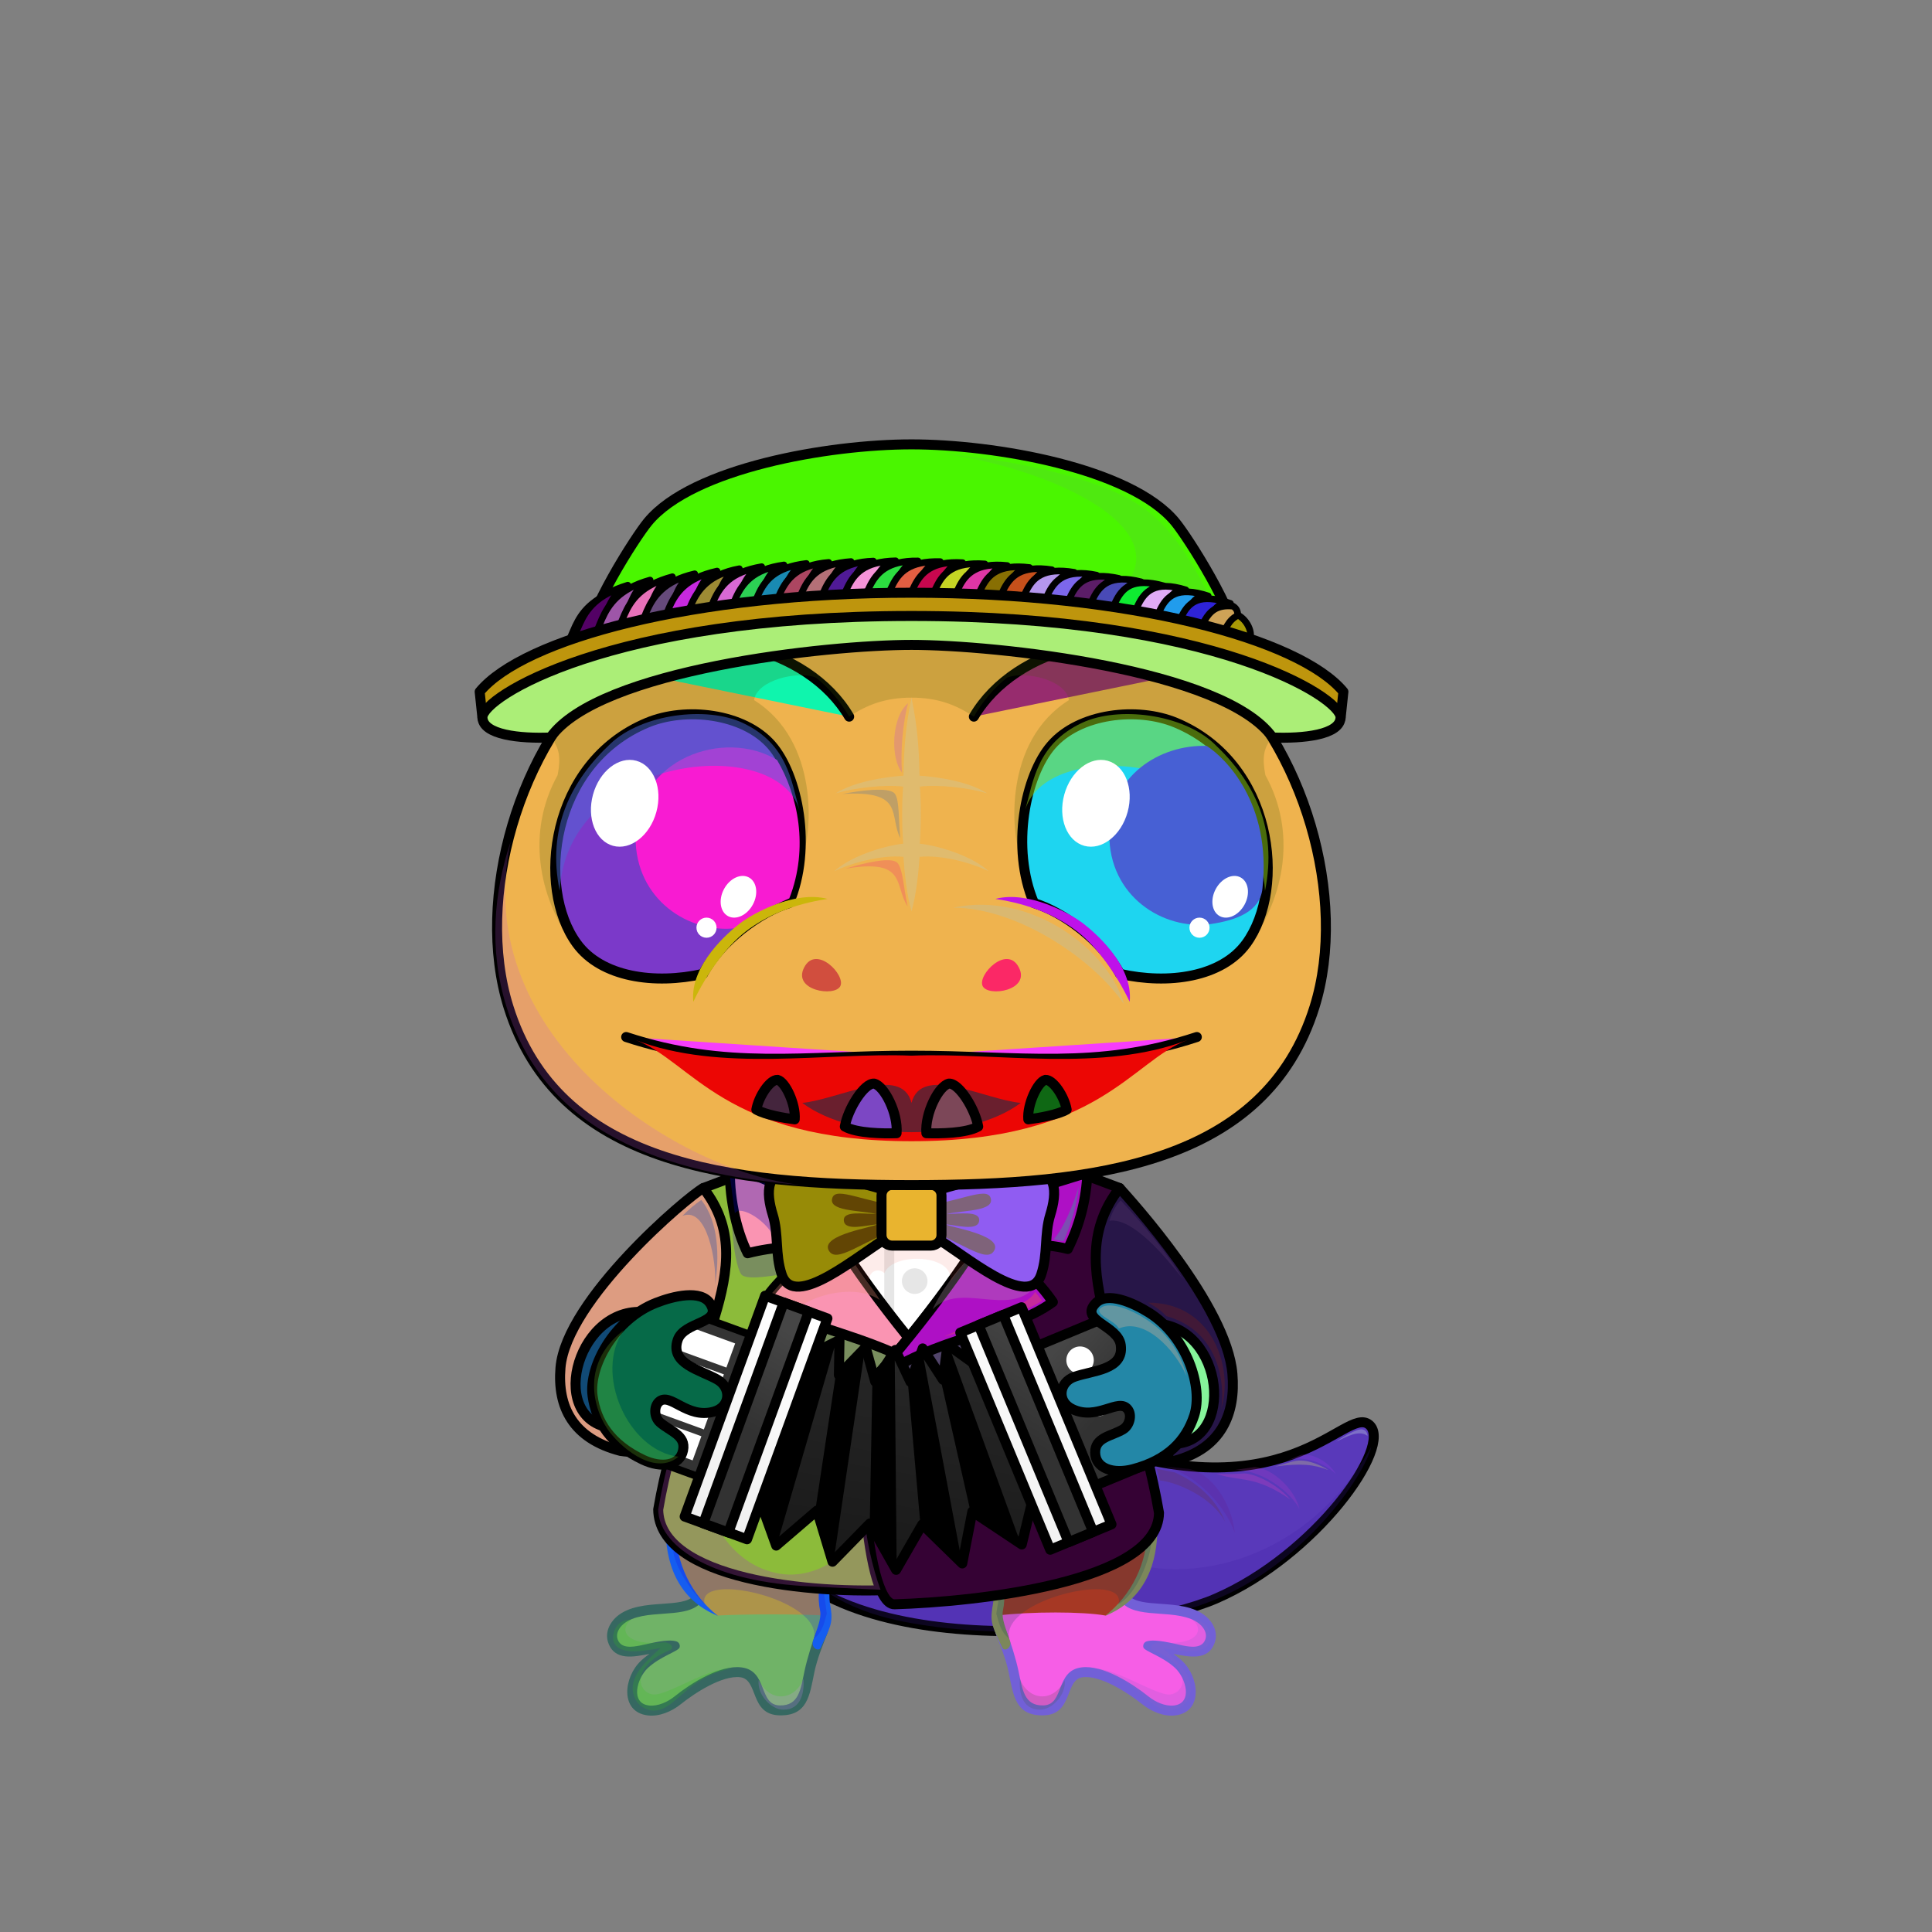 <?xml version="1.0" encoding="UTF-8"?><!DOCTYPE svg PUBLIC "-//W3C//DTD SVG 1.1//EN" "http://www.w3.org/Graphics/SVG/1.1/DTD/svg11.dtd"><!-- Creator: CorelDRAW X7 --><svg xmlns="http://www.w3.org/2000/svg" xmlns:xlink="http://www.w3.org/1999/xlink" xml:space="preserve" width="290mm" height="290mm" version="1.1" style="shape-rendering:geometricPrecision; text-rendering:geometricPrecision; image-rendering:optimizeQuality; fill-rule:evenodd; clip-rule:evenodd" viewBox="0 0 29000 29000">
 <rect x="0" y="0" width="29000" height="29000" fill="#808080" stroke="none"/>
 <defs>
  <style type="text/css">
   <![CDATA[
    .str2 {stroke:black;stroke-width:150}
    .str1 {stroke:#E6E6E6;stroke-width:150}
    .str3 {stroke:black;stroke-width:100;stroke-linecap:round;stroke-linejoin:round}
    .str4 {stroke:black;stroke-width:150;stroke-linecap:round;stroke-linejoin:round}
    .str0 {stroke:black;stroke-width:150;stroke-linecap:round;stroke-linejoin:round}
    .fil0 {fill:none}
    .fil26 {fill:black}
    .fil6 {fill:#009933}
    .fil83 {fill:#2C1601}
    .fil22 {fill:#333333}
    .fil38 {fill:#6666CC}
    .fil8 {fill:#990000}
    .fil17 {fill:#E6E6E6}
    .fil9 {fill:white}
    .fil42 {fill:black;fill-rule:nonzero}
    .fil5 {fill:black;fill-rule:nonzero}
    .fil18 {fill:black;fill-opacity:0.102}
    .fil50 {fill:#FFCC99;fill-opacity:0.102}
    .fil2 {fill:black;fill-opacity:0.2}
    .fil35 {fill:#99FF99;fill-opacity:0.2}
    .fil14 {fill:black;fill-opacity:0.302}
    .fil3 {fill:#99FF99;fill-opacity:0.302}
    .fil16 {fill:#FF6666;fill-opacity:0.302}
    .fil30 {fill:white;fill-opacity:0.302}
    .fil31 {fill:black;fill-opacity:0.502}
    .fil7 {fill:url(#id0)}
    .fil4 {fill:url(#id1)}
    .fil82 {fill:url(#id2)}
    .fil25 {fill:url(#id3)}
    .fil1 {fill:url(#id4)}
    .fil49 {fill:url(#id5)}
    .fil44 {fill:url(#id6)}
    .fil11 {fill:url(#id7)}
    .fil15 {fill:url(#id8)}
    .fil21 {fill:url(#id9)}
    .fil24 {fill:url(#id10)}
    .fil27 {fill:url(#id11)}
    .fil10 {fill:url(#id12)}
    .fil13 {fill:url(#id13)}
    .fil23 {fill:url(#id14)}
    .fil40 {fill:url(#id15)}
    .fil46 {fill:url(#id16)}
    .fil51 {fill:url(#id17)}
    .fil19 {fill:url(#id18)}
    .fil39 {fill:url(#id19)}
    .fil41 {fill:url(#id20)}
    .fil29 {fill:url(#id21)}
    .fil43 {fill:url(#id22)}
    .fil45 {fill:url(#id23)}
    .fil32 {fill:url(#id24)}
    .fil48 {fill:url(#id25)}
    .fil20 {fill:url(#id26)}
    .fil12 {fill:url(#id27)}
    .fil37 {fill:url(#id28)}
    .fil36 {fill:url(#id29)}
    .fil47 {fill:url(#id30)}
    .fil65 {fill:url(#id31)}
    .fil67 {fill:url(#id32)}
    .fil70 {fill:url(#id33)}
    .fil53 {fill:url(#id34)}
    .fil61 {fill:url(#id35)}
    .fil73 {fill:url(#id36)}
    .fil78 {fill:url(#id37)}
    .fil64 {fill:url(#id38)}
    .fil79 {fill:url(#id39)}
    .fil81 {fill:url(#id40)}
    .fil56 {fill:url(#id41)}
    .fil71 {fill:url(#id42)}
    .fil69 {fill:url(#id43)}
    .fil68 {fill:url(#id44)}
    .fil72 {fill:url(#id45)}
    .fil58 {fill:url(#id46)}
    .fil76 {fill:url(#id47)}
    .fil60 {fill:url(#id48)}
    .fil75 {fill:url(#id49)}
    .fil52 {fill:url(#id50)}
    .fil63 {fill:url(#id51)}
    .fil80 {fill:url(#id52)}
    .fil33 {fill:url(#id53)}
    .fil66 {fill:url(#id54)}
    .fil57 {fill:url(#id55)}
    .fil74 {fill:url(#id56)}
    .fil34 {fill:url(#id57)}
    .fil55 {fill:url(#id58)}
    .fil28 {fill:url(#id59)}
    .fil77 {fill:url(#id60)}
    .fil54 {fill:url(#id61)}
    .fil62 {fill:url(#id62)}
    .fil59 {fill:url(#id63)}
   ]]>
  </style>
  <linearGradient id="id0" gradientUnits="userSpaceOnUse" x1="10797.8" y1="25677.2" x2="10797.8" y2="24005.4">
   <stop offset="0" style="stop-opacity:1; stop-color:#33CC66"/>
   <stop offset="0.851" style="stop-opacity:1; stop-color:#009933"/>
   <stop offset="1" style="stop-opacity:1; stop-color:#009933"/>
  </linearGradient>
  <linearGradient id="id1" gradientUnits="userSpaceOnUse" xlink:href="#id0" x1="16566" y1="25677.2" x2="16566" y2="24005.4">
  </linearGradient>
  <linearGradient id="id2" gradientUnits="userSpaceOnUse" x1="7200.38" y1="9838.25" x2="20164.6" y2="9838.25">
   <stop offset="0" style="stop-opacity:1; stop-color:#261300"/>
   <stop offset="1" style="stop-opacity:1; stop-color:#6C350B"/>
  </linearGradient>
  <linearGradient id="id3" gradientUnits="userSpaceOnUse" x1="14841" y1="22616.6" x2="16257.5" y2="20267.3">
   <stop offset="0" style="stop-opacity:1; stop-color:#323232"/>
   <stop offset="0.42" style="stop-opacity:1; stop-color:#323232"/>
   <stop offset="1" style="stop-opacity:1; stop-color:#464646"/>
  </linearGradient>
  <linearGradient id="id4" gradientUnits="userSpaceOnUse" x1="13851.5" y1="25062" x2="18213.5" y2="20771.4">
   <stop offset="0" style="stop-opacity:1; stop-color:#009933"/>
   <stop offset="1" style="stop-opacity:1; stop-color:#33CC66"/>
  </linearGradient>
  <linearGradient id="id5" gradientUnits="userSpaceOnUse" xlink:href="#id2" x1="8781.94" y1="8180.7" x2="18583" y2="8180.7">
  </linearGradient>
  <linearGradient id="id6" gradientUnits="userSpaceOnUse" x1="13681.9" y1="16994.2" x2="13681.9" y2="16284.4">
   <stop offset="0" style="stop-opacity:1; stop-color:#FF6666"/>
   <stop offset="1" style="stop-opacity:1; stop-color:black"/>
  </linearGradient>
  <linearGradient id="id7" gradientUnits="userSpaceOnUse" x1="13681.9" y1="17688.3" x2="13681.9" y2="23042.1">
   <stop offset="0" style="stop-opacity:1; stop-color:#999999"/>
   <stop offset="0.502" style="stop-opacity:1; stop-color:#CCCCCC"/>
   <stop offset="1" style="stop-opacity:1; stop-color:#FAFAFA"/>
  </linearGradient>
  <linearGradient id="id8" gradientUnits="userSpaceOnUse" x1="17215.5" y1="19056.6" x2="13136.6" y2="22523.7">
   <stop offset="0" style="stop-opacity:1; stop-color:#990000"/>
   <stop offset="1" style="stop-opacity:1; stop-color:#80000D"/>
  </linearGradient>
  <linearGradient id="id9" gradientUnits="userSpaceOnUse" x1="14580.6" y1="22628.9" x2="16517.9" y2="20254.9">
   <stop offset="0" style="stop-opacity:1; stop-color:#F0F0F0"/>
   <stop offset="1" style="stop-opacity:1; stop-color:white"/>
  </linearGradient>
  <linearGradient id="id10" gradientUnits="userSpaceOnUse" xlink:href="#id3" x1="10647" y1="22440.1" x2="12049.7" y2="20113.6">
  </linearGradient>
  <linearGradient id="id11" gradientUnits="userSpaceOnUse" xlink:href="#id4" x1="16133.6" y1="21584" x2="17763.8" y2="19980.6">
  </linearGradient>
  <linearGradient id="id12" gradientUnits="userSpaceOnUse" x1="11103.8" y1="18737.9" x2="8572.3" y2="20889.7">
   <stop offset="0" style="stop-opacity:1; stop-color:#990000"/>
   <stop offset="1" style="stop-opacity:1; stop-color:#4D0008"/>
  </linearGradient>
  <linearGradient id="id13" gradientUnits="userSpaceOnUse" x1="13183.7" y1="18412.5" x2="10377.8" y2="22960.1">
   <stop offset="0" style="stop-opacity:1; stop-color:#990000"/>
   <stop offset="0.302" style="stop-opacity:1; stop-color:#990000"/>
   <stop offset="1" style="stop-opacity:1; stop-color:#4D0008"/>
  </linearGradient>
  <linearGradient id="id14" gradientUnits="userSpaceOnUse" xlink:href="#id9" x1="10395.4" y1="22444.6" x2="12301.4" y2="20109.1">
  </linearGradient>
  <linearGradient id="id15" gradientUnits="userSpaceOnUse" x1="16860" y1="10878.7" x2="17921.1" y2="14380.1">
   <stop offset="0" style="stop-opacity:1; stop-color:#003A7D"/>
   <stop offset="1" style="stop-opacity:1; stop-color:#00BBFF"/>
  </linearGradient>
  <linearGradient id="id16" gradientUnits="userSpaceOnUse" x1="11641.9" y1="16801.7" x2="11641.9" y2="16209.2">
   <stop offset="0" style="stop-opacity:1; stop-color:#C4C4C4"/>
   <stop offset="0.522" style="stop-opacity:1; stop-color:white"/>
   <stop offset="1" style="stop-opacity:1; stop-color:#FEFEFE"/>
  </linearGradient>
  <linearGradient id="id17" gradientUnits="userSpaceOnUse" xlink:href="#id2" x1="8302.3" y1="9373.05" x2="9306.94" y2="9373.05">
  </linearGradient>
  <linearGradient id="id18" gradientUnits="userSpaceOnUse" x1="13135.3" y1="23663.3" x2="13753.6" y2="20015.1">
   <stop offset="0" style="stop-opacity:1; stop-color:#191919"/>
   <stop offset="1" style="stop-opacity:1; stop-color:#282828"/>
  </linearGradient>
  <linearGradient id="id19" gradientUnits="userSpaceOnUse" x1="10509.3" y1="11602.2" x2="11033.5" y2="13558.6">
   <stop offset="0" style="stop-opacity:1; stop-color:black"/>
   <stop offset="0.349" style="stop-opacity:1; stop-color:#000640"/>
   <stop offset="1" style="stop-opacity:1; stop-color:#000D80"/>
  </linearGradient>
  <linearGradient id="id20" gradientUnits="userSpaceOnUse" x1="16957" y1="10977.6" x2="17951.9" y2="14260.8">
   <stop offset="0" style="stop-opacity:1; stop-color:#004BA1"/>
   <stop offset="1" style="stop-opacity:1; stop-color:#00CCFF"/>
  </linearGradient>
  <linearGradient id="id21" gradientUnits="userSpaceOnUse" x1="12787.6" y1="19250.9" x2="12101.8" y2="17635.5">
   <stop offset="0" style="stop-opacity:1; stop-color:black"/>
   <stop offset="0.6" style="stop-opacity:1; stop-color:#424242"/>
   <stop offset="1" style="stop-opacity:1; stop-color:#858585"/>
  </linearGradient>
  <linearGradient id="id22" gradientUnits="userSpaceOnUse" xlink:href="#id19" x1="17551" y1="11584.1" x2="18068.3" y2="13493.7">
  </linearGradient>
  <linearGradient id="id23" gradientUnits="userSpaceOnUse" xlink:href="#id16" x1="13070.6" y1="17011.8" x2="13070.6" y2="16264.6">
  </linearGradient>
  <linearGradient id="id24" gradientUnits="userSpaceOnUse" xlink:href="#id21" x1="14576.3" y1="19250.9" x2="15262" y2="17635.5">
  </linearGradient>
  <linearGradient id="id25" gradientUnits="userSpaceOnUse" xlink:href="#id16" x1="14293.2" y1="17011.8" x2="14293.2" y2="16264.6">
  </linearGradient>
  <linearGradient id="id26" gradientUnits="userSpaceOnUse" xlink:href="#id3" x1="17220.8" y1="21718" x2="15731.7" y2="20391.4">
  </linearGradient>
  <linearGradient id="id27" gradientUnits="userSpaceOnUse" x1="13681.9" y1="22882.1" x2="13681.9" y2="17688.3">
   <stop offset="0" style="stop-opacity:1; stop-color:#FEFEFE"/>
   <stop offset="0.651" style="stop-opacity:1; stop-color:#E6E6E6"/>
   <stop offset="1" style="stop-opacity:1; stop-color:#E6E6E6"/>
  </linearGradient>
  <linearGradient id="id28" gradientUnits="userSpaceOnUse" xlink:href="#id20" x1="9849.91" y1="11001.6" x2="10809.6" y2="14168.4">
  </linearGradient>
  <linearGradient id="id29" gradientUnits="userSpaceOnUse" xlink:href="#id15" x1="9803.08" y1="10839.1" x2="10856.4" y2="14315.1">
  </linearGradient>
  <linearGradient id="id30" gradientUnits="userSpaceOnUse" xlink:href="#id16" x1="15722" y1="16801.7" x2="15722" y2="16209.2">
  </linearGradient>
  <linearGradient id="id31" gradientUnits="userSpaceOnUse" xlink:href="#id2" x1="12714.3" y1="8833.98" x2="13745.8" y2="8833.98">
  </linearGradient>
  <linearGradient id="id32" gradientUnits="userSpaceOnUse" xlink:href="#id2" x1="13417.2" y1="8835.45" x2="14382.8" y2="8835.45">
  </linearGradient>
  <linearGradient id="id33" gradientUnits="userSpaceOnUse" xlink:href="#id2" x1="14454.6" y1="8878.75" x2="15355.3" y2="8878.75">
  </linearGradient>
  <linearGradient id="id34" gradientUnits="userSpaceOnUse" xlink:href="#id2" x1="8836.16" y1="9270.74" x2="9582.29" y2="9270.74">
  </linearGradient>
  <linearGradient id="id35" gradientUnits="userSpaceOnUse" xlink:href="#id2" x1="11429.3" y1="8906.67" x2="12351" y2="8906.67">
  </linearGradient>
  <linearGradient id="id36" gradientUnits="userSpaceOnUse" xlink:href="#id2" x1="15505" y1="8972.46" x2="16316.9" y2="8972.46">
  </linearGradient>
  <linearGradient id="id37" gradientUnits="userSpaceOnUse" xlink:href="#id2" x1="17223.4" y1="9248.41" x2="17948.3" y2="9248.41">
  </linearGradient>
  <linearGradient id="id38" gradientUnits="userSpaceOnUse" xlink:href="#id2" x1="12389.8" y1="8843.08" x2="13400.3" y2="8843.08">
  </linearGradient>
  <linearGradient id="id39" gradientUnits="userSpaceOnUse" xlink:href="#id2" x1="17569.7" y1="9325.08" x2="18271.9" y2="9325.08">
  </linearGradient>
  <linearGradient id="id40" gradientUnits="userSpaceOnUse" xlink:href="#id2" x1="18042.2" y1="9504.27" x2="18772.4" y2="9504.27">
  </linearGradient>
  <linearGradient id="id41" gradientUnits="userSpaceOnUse" xlink:href="#id2" x1="9807.8" y1="9122.02" x2="10620.5" y2="9122.02">
  </linearGradient>
  <linearGradient id="id42" gradientUnits="userSpaceOnUse" xlink:href="#id2" x1="14812.9" y1="8903.7" x2="15668" y2="8903.7">
  </linearGradient>
  <linearGradient id="id43" gradientUnits="userSpaceOnUse" xlink:href="#id2" x1="14109.1" y1="8858.03" x2="15030.8" y2="8858.03">
  </linearGradient>
  <linearGradient id="id44" gradientUnits="userSpaceOnUse" xlink:href="#id2" x1="13762.7" y1="8844.24" x2="14707.3" y2="8844.24">
  </linearGradient>
  <linearGradient id="id45" gradientUnits="userSpaceOnUse" xlink:href="#id2" x1="15158.6" y1="8935.91" x2="15993.3" y2="8935.91">
  </linearGradient>
  <linearGradient id="id46" gradientUnits="userSpaceOnUse" xlink:href="#id2" x1="10455.8" y1="9022.69" x2="11312.5" y2="9022.69">
  </linearGradient>
  <linearGradient id="id47" gradientUnits="userSpaceOnUse" xlink:href="#id2" x1="16531.5" y1="9122.35" x2="17300.3" y2="9122.35">
  </linearGradient>
  <linearGradient id="id48" gradientUnits="userSpaceOnUse" xlink:href="#id2" x1="11104.8" y1="8938.91" x2="12005.5" y2="8938.91">
  </linearGradient>
  <linearGradient id="id49" gradientUnits="userSpaceOnUse" xlink:href="#id2" x1="16185.9" y1="9065.52" x2="16975.9" y2="9065.52">
  </linearGradient>
  <linearGradient id="id50" gradientUnits="userSpaceOnUse" xlink:href="#id2" x1="8511.81" y1="9339.77" x2="9236.69" y2="9339.77">
  </linearGradient>
  <linearGradient id="id51" gradientUnits="userSpaceOnUse" xlink:href="#id2" x1="12066.3" y1="8859.02" x2="13053.9" y2="8859.02">
  </linearGradient>
  <linearGradient id="id52" gradientUnits="userSpaceOnUse" xlink:href="#id2" x1="17759.1" y1="9404.57" x2="18527.8" y2="9404.57">
  </linearGradient>
  <linearGradient id="id53" gradientUnits="userSpaceOnUse" x1="13681.9" y1="18697.2" x2="13681.9" y2="17785.7">
   <stop offset="0" style="stop-opacity:1; stop-color:black"/>
   <stop offset="1" style="stop-opacity:1; stop-color:#858585"/>
  </linearGradient>
  <linearGradient id="id54" gradientUnits="userSpaceOnUse" xlink:href="#id2" x1="13059.8" y1="8832.19" x2="14070.3" y2="8832.19">
  </linearGradient>
  <linearGradient id="id55" gradientUnits="userSpaceOnUse" xlink:href="#id2" x1="10132.2" y1="9074.37" x2="10966.1" y2="9074.37">
  </linearGradient>
  <linearGradient id="id56" gradientUnits="userSpaceOnUse" xlink:href="#id2" x1="15850.5" y1="9016.51" x2="16641.3" y2="9016.51">
  </linearGradient>
  <linearGradient id="id57" gradientUnits="userSpaceOnUse" x1="13681.9" y1="17788.8" x2="13681.9" y2="7794.35">
   <stop offset="0" style="stop-opacity:1; stop-color:#58AD74"/>
   <stop offset="0.18" style="stop-opacity:1; stop-color:#93DBA2"/>
   <stop offset="0.412" style="stop-opacity:1; stop-color:#009933"/>
   <stop offset="1" style="stop-opacity:1; stop-color:#33CC66"/>
  </linearGradient>
  <linearGradient id="id58" gradientUnits="userSpaceOnUse" xlink:href="#id2" x1="9484.18" y1="9167.6" x2="10274.2" y2="9167.6">
  </linearGradient>
  <linearGradient id="id59" gradientUnits="userSpaceOnUse" xlink:href="#id4" x1="8954.77" y1="21368.7" x2="10850.3" y2="20057.8">
  </linearGradient>
  <linearGradient id="id60" gradientUnits="userSpaceOnUse" xlink:href="#id2" x1="16877.8" y1="9185.29" x2="17623.9" y2="9185.29">
  </linearGradient>
  <linearGradient id="id61" gradientUnits="userSpaceOnUse" xlink:href="#id2" x1="9159.8" y1="9216.3" x2="9928.62" y2="9216.3">
  </linearGradient>
  <linearGradient id="id62" gradientUnits="userSpaceOnUse" xlink:href="#id2" x1="11752.8" y1="8879.42" x2="12697.4" y2="8879.42">
  </linearGradient>
  <linearGradient id="id63" gradientUnits="userSpaceOnUse" xlink:href="#id2" x1="10780.2" y1="8978.09" x2="11658" y2="8978.09">
  </linearGradient>
 </defs>
 <g id="HairBack-Lizard0">
 <animateTransform type="translate" values="0;0 200;0;0 200;0;0 200;0;0 200;0" dur="10" repeatCount="indefinite" additive="sum" attributeName="transform"/>
  <rect class="fil0" x="13360" y="18235" width="644" height="1007"/>
 </g>
 <g id="Tail-Lizard6">
  <path class="fil1 str0" d="M11444 23067c1064,1940 5475,1504 6803,930 1501,-648 2675,-2300 2305,-2611 -370,-310 -1241,1449 -4472,167 -1157,454 -3478,1061 -4636,1514z" style="fill:#5939ba"/>
  <path class="fil2" d="M17472 22011c482,108 927,600 1063,1000 -41,-418 -329,-894 -693,-963 -83,-7 -288,-30 -370,-37z" style="fill:#651783"/>
  <path class="fil2" d="M18530 22065c391,-8 815,298 975,583 -69,-292 -406,-611 -671,-626 -64,6 -241,36 -304,43z" style="fill:#c83bc8"/>
  <path class="fil2" d="M19343 21913c246,-67 561,59 707,213 -89,-173 -352,-321 -522,-288 -39,14 -146,61 -185,75z" style="fill:#aa3af7"/>
  <path class="fil2" d="M15966 22853c910,1112 3407,1017 4617,-1134 -90,402 -1031,1849 -2553,2371 -1525,522 -3683,489 -4815,168 -793,-225 -1219,-654 -1573,-1068 1263,-81 3061,-257 4324,-337z" style="fill:#3e1aa1"/>
  <path class="fil3" d="M17357 22045c17,41 44,117 51,177 236,21 786,241 984,626 -124,-326 -417,-597 -760,-747 -88,-19 -188,-37 -275,-56z" style="fill:#653152"/>
  <path class="fil3" d="M18263 22122c148,10 298,2 414,-5 187,7 507,177 690,390 -538,-374 -763,-261 -1104,-385z" style="fill:#cd40be"/>
  <path class="fil3" d="M19137 22013c206,-54 289,-95 398,-90 127,6 270,60 405,143 -221,-84 -407,-105 -803,-53z" style="fill:#d5dd7b"/>
  <path class="fil3" d="M20057 21640c81,-65 311,-196 389,-185 51,7 77,45 81,98 -130,-96 -310,13 -470,87z" style="fill:#d2ebe6"/>
 </g>
 <g id="RightFoot-Lizard0">
  <path class="fil4" d="M16896 24005c177,194 630,99 971,213 299,100 377,345 252,488 -126,145 -306,76 -460,51 -150,-23 -303,-85 -424,-49 177,63 791,364 618,803 -89,226 -408,214 -663,10 -311,-249 -694,-450 -946,-419 -343,42 -190,563 -583,572 -600,14 -308,-788 -664,-1201 -43,-70 -57,-204 -18,-292 582,-77 1506,161 1917,-176z" style="fill:#f65ee6"/>
  <path class="fil5" d="M16951 23955c84,92 268,105 469,119 229,16 506,34 687,193 110,95 176,241 128,385 -96,287 -393,216 -620,174 44,31 88,65 128,103 260,243 321,768 -102,820 -176,21 -363,-61 -498,-170 -204,-163 -618,-436 -891,-403 -276,34 -138,562 -589,572 -420,10 -453,-299 -522,-643 -42,-206 -130,-417 -197,-588 -20,-52 -8,-108 45,-121 50,-7 100,40 130,121 53,141 128,373 169,566 59,275 83,523 372,516 323,-7 175,-523 575,-571 322,-40 760,241 1002,435 102,82 251,153 386,137 285,-35 179,-411 17,-562 -187,-176 -460,-252 -477,-309 -12,-39 11,-81 51,-92 130,-39 386,31 538,62 117,23 292,53 342,-95 28,-85 -22,-170 -85,-224 -149,-130 -411,-143 -600,-157 -211,-15 -408,-29 -535,-135 31,-62 55,-97 77,-133z" style="fill:#7260d7"/>
  <g id="_1806717023696">
   <path class="fil2" d="M17895 24311c197,154 74,404 -504,340 -108,14 -144,91 -72,120 154,62 385,191 425,396 38,146 -67,258 -183,268 -214,17 -851,-423 -1182,-392 684,125 843,622 1163,633 137,5 308,-91 330,-310 23,-236 -251,-482 -418,-627 194,27 603,126 699,-82 44,-97 -13,-353 -258,-346z" style="fill:#8e5fcc"/>
   <path class="fil2" d="M15981 25219c-180,360 -556,297 -673,-24 -13,184 21,470 304,468 181,0 397,-226 369,-444z" style="fill:#45553a"/>
  </g>
 </g>
 <g id="RightLeg-Lizard4">
  <path class="fil6" d="M13682 23167c428,0 1386,122 1321,776 -5,52 -27,166 -34,307 502,-62 1292,-61 1625,0 415,-193 703,-872 705,-1316 2,-661 -392,-1250 -712,-1596 -352,-381 -2030,-8 -2905,-8l0 1837z" style="fill:#a63824"/>
  <path class="fil2" d="M17192 23398c67,-149 106,-306 107,-464 2,-776 -541,-1452 -869,-1753 -19,257 -41,545 -78,871 387,-414 947,878 840,1346z" style="fill:#f3c084"/>
  <path class="fil5" d="M15042 24729c32,73 153,5 117,-101 -61,-182 -128,-334 -105,-448 91,-447 -112,-807 -541,-972 -208,-80 -478,-118 -831,-118l0 150c335,0 588,35 777,108 361,138 514,417 435,791 -35,237 15,295 148,590zm1242 -3575c175,139 478,451 693,860 144,273 248,587 247,920 -1,533 -241,1011 -637,1322 634,-260 785,-833 786,-1322 2,-360 -110,-698 -263,-990 -227,-429 -547,-760 -734,-907 -34,-25 -144,-95 -178,-56 -36,41 10,108 86,173z" style="fill:#7c875b"/>
  <path class="fil2" d="M16787 24082c153,-516 -1784,-71 -1636,518 -149,-117 -163,-284 -196,-377 16,-120 33,-188 49,-308 810,-31 1702,-295 2279,-781 -16,262 -210,781 -496,948z" style="fill:#083952"/>
 </g>
 <g id="LeftFoot-Lizard0">
  <path class="fil7" d="M10468 24005c-177,194 -630,99 -971,213 -299,100 -377,345 -253,488 127,145 307,76 460,51 151,-23 304,-85 425,-49 -177,63 -791,364 -619,803 89,226 409,214 664,10 311,-249 694,-450 946,-419 343,42 190,563 583,572 600,14 308,-788 663,-1201 44,-70 58,-204 19,-292 -583,-77 -1506,161 -1917,-176z" style="fill:#70b367"/>
  <path class="fil5" d="M10412 23955c-83,92 -268,105 -468,119 -229,16 -506,34 -688,193 -109,95 -176,241 -128,385 96,287 394,216 620,174 -44,31 -87,65 -127,103 -260,243 -321,768 102,820 176,21 363,-61 498,-170 203,-163 618,-436 891,-403 276,34 138,562 589,572 419,10 452,-299 522,-643 42,-206 130,-417 196,-588 21,-52 9,-108 -45,-121 -50,-7 -99,40 -130,121 -52,141 -127,373 -168,566 -59,275 -83,523 -372,516 -323,-7 -175,-523 -575,-571 -322,-40 -761,241 -1002,435 -103,82 -251,153 -386,137 -285,-35 -179,-411 -17,-562 187,-176 460,-252 477,-309 12,-39 -11,-81 -51,-92 -130,-39 -386,31 -538,62 -118,23 -292,53 -342,-95 -28,-85 22,-170 85,-224 149,-130 411,-143 600,-157 211,-15 408,-29 535,-135 -31,-62 -55,-97 -78,-133z" style="fill:#366861"/>
  <g id="_1806717021520">
   <path class="fil2" d="M9475 24311c-197,154 -74,404 503,340 108,14 145,91 72,120 -154,62 -384,191 -425,396 -37,146 67,258 183,268 214,17 851,-423 1183,-392 -684,125 -844,622 -1164,633 -137,5 -308,-91 -329,-310 -24,-236 250,-482 418,-627 -195,27 -603,126 -699,-82 -45,-97 13,-353 258,-346z" style="fill:#31c317"/>
   <path class="fil2" d="M11388 25219c180,360 557,297 673,-24 13,184 -21,470 -304,468 -181,0 -396,-226 -369,-444z" style="fill:#db8dfa"/>
  </g>
 </g>
 <g id="LeftLeg-Lizard4">
  <path class="fil6" d="M13682 23167c-428,0 -1386,122 -1321,776 5,52 26,166 34,307 -384,-24 -1245,-23 -1625,0 -415,-193 -704,-872 -705,-1316 -2,-661 392,-1250 712,-1596 352,-381 2030,-8 2905,-8l0 1837z" style="fill:#ad944a"/>
  <path class="fil2" d="M10172 23398c-67,-149 -106,-306 -107,-464 -2,-776 540,-1452 869,-1753 19,257 41,545 78,871 -388,-414 -947,878 -840,1346z" style="fill:#7cbfc8"/>
  <path class="fil5" d="M12322 24729c-33,73 -153,5 -118,-101 61,-182 129,-334 106,-448 -91,-447 111,-807 541,-972 208,-80 478,-118 831,-118l0 150c-335,0 -588,35 -777,108 -361,138 -514,417 -435,791 35,237 -15,295 -148,590zm-1242 -3575c-175,139 -478,451 -694,860 -143,273 -247,587 -246,920 1,533 241,1011 637,1322 -634,-260 -785,-833 -787,-1322 -1,-360 110,-698 264,-990 226,-429 547,-760 734,-907 34,-25 144,-95 178,-56 36,41 -10,108 -86,173z" style="fill:#155df0"/>
  <path class="fil2" d="M10579 24082c-153,-516 1784,-71 1636,518 149,-117 163,-284 196,-377 -16,-120 -33,-240 -49,-360 -810,-31 -1568,-224 -2261,-619 17,261 253,616 478,838z" style="fill:#1905da"/>
 </g>
 <g id="RightHand-Lizard4">
 <animateTransform type="translate" values="0;-400 0;0" dur="3" repeatCount="indefinite" additive="sum" attributeName="transform"/>
 <animateTransform type="translate" values="0;0 200;0;0 200;0;0 200;0;0 200;0" dur="10" repeatCount="indefinite" additive="sum" attributeName="transform"/>
  <path class="fil8 str0" d="M16806 17833c164,183 1608,1765 1693,2789 49,585 -154,1119 -873,1306 -1143,-66 -558,-1460 -1383,-2016 -186,-783 -362,-1955 563,-2079z" style="fill:#271648"/>
  <path class="fil9 str0" d="M17241 19868c1097,-66 1323,1695 445,1800 -148,-600 -297,-1200 -445,-1800z" style="fill:#86f49a"/>
 </g>
 <g id="LeftHand-Lizard4">
 <animateTransform type="translate" values="0;400 0;0" dur="3" repeatCount="indefinite" additive="sum" attributeName="transform"/>
 <animateTransform type="translate" values="0;0 200;0;0 200;0;0 200;0;0 200;0" dur="10" repeatCount="indefinite" additive="sum" attributeName="transform"/>
  <path class="fil10 str0" d="M10557 17833c-236,127 -2059,1674 -2144,2697 -48,585 183,1063 902,1249 1216,180 981,-1311 1806,-1867 186,-783 362,-1955 -564,-2079z" style="fill:#dd9c81"/>
  <path class="fil9 str0" d="M9821 19720c-1066,-266 -1613,1423 -769,1687 257,-562 513,-1125 769,-1687z" style="fill:#114a76"/>
 </g>
 <g id="Body-Lizard4">
 <animateTransform type="translate" values="0;0 200;0;0 200;0;0 200;0;0 200;0" dur="10" repeatCount="indefinite" additive="sum" attributeName="transform"/>
  <path class="fil11" d="M13682 23042c-1548,0 -2752,-290 -2993,-1956 -146,-1007 384,-2270 980,-3398 748,64 1420,73 2013,73 593,0 1265,-9 2013,-73 596,1128 1126,2391 980,3398 -242,1666 -1445,1956 -2993,1956z" style="fill:#d0deb1"/>
  <path class="fil5" d="M11012 22052c-250,-321 -348,-641 -397,-955 -59,-377 -24,-998 184,-1319 -78,420 -93,905 -36,1298 50,341 104,571 249,976z" style="fill:#b5d673"/>
  <path class="fil12" d="M13682 17761c-799,0 -1124,-25 -1767,-73 210,210 -121,1257 -197,1859 -215,1711 94,3335 1964,3335 1869,0 2179,-1624 1964,-3335 -76,-602 -407,-1649 -198,-1859 -642,48 -967,73 -1766,73z" style="fill:#27cb45"/>
  <path class="fil2" d="M15527 22758c601,-267 1016,-766 1148,-1672 75,-519 -29,-1106 -229,-1707 223,2177 -509,3077 -919,3379z" style="fill:#3816bf"/>
  <rect class="fil9" x="11883" y="18142" width="1771" height="2656"/>
  <rect class="fil9 str1" x="13348" y="18142" width="1771" height="2656"/>
  <path class="fil5" d="M16352 22052c250,-321 347,-641 397,-955 59,-377 24,-998 -184,-1319 78,420 93,905 36,1298 -50,341 -104,571 -249,976z" style="fill:#9e38d4"/>
  <path class="fil13 str0" d="M13682 20626c-981,-870 -1878,-2864 -1826,-3127 -514,19 -776,138 -1299,334 924,1190 -266,2449 -677,4825 12,1044 2284,1283 3626,1201 19,-1117 157,-2116 176,-3233z" style="fill:#8cbb3a"/>
  <path class="fil14" d="M12908 21647c-101,-924 -965,-1362 -1477,-1725 -207,-147 492,-571 738,-857 -366,38 -893,171 -1028,77 -107,-75 -232,-939 -88,-1359 309,132 695,311 1004,443 591,778 1182,1556 1773,2334 -239,345 -684,742 -922,1087z" style="fill:#4c27b4"/>
  <path class="fil8 str0" d="M14207 20764c-1015,-744 -2033,-749 -2729,-1252 218,-318 498,-557 895,-755 -364,-64 -756,-47 -1151,55 -183,-366 -284,-893 -263,-1306 423,132 839,359 1262,490 502,998 1428,2118 1986,2768z" style="fill:#fa94b2"/>
  <path class="fil15 str0" d="M13108 20702c770,-838 2303,-2912 2400,-3203 514,19 776,138 1298,334 -923,1190 180,2500 591,4875 -13,1045 -2746,1337 -3970,1373 -477,14 -609,-3063 -319,-3379z" style="fill:#350234"/>
  <path class="fil14" d="M15441 19792c-895,512 -2411,1239 -2428,2510 -61,-615 -59,-1281 70,-1581 457,-350 915,-699 1372,-1049 272,4 715,116 986,120z" style="fill:#97e2e7"/>
  <path class="fil8 str0" d="M13067 20764c1015,-744 2041,-716 2737,-1220 -218,-318 -506,-589 -903,-787 364,-64 732,-111 1127,-9 183,-367 276,-749 295,-1145 -424,131 -847,262 -1270,393 -502,998 -1429,2118 -1986,2768z" style="fill:#ae10c5"/>
  <path class="fil14" d="M10523 20388c-310,1232 -30,3029 1183,3234 670,113 1355,-515 1250,-1007 40,481 138,910 261,1247 -100,-2 -1077,-50 -1171,-56 -1431,-91 -2160,-624 -2166,-1148 155,-897 421,-1635 643,-2270z" style="fill:#a842ae"/>
  <path class="fil14" d="M11031 18214c76,-142 515,125 612,412 -16,-261 -69,-714 -102,-922 -197,-34 -394,-68 -592,-102 28,204 55,408 82,612z" style="fill:#0505b4"/>
  <path class="fil14" d="M11936 19756c-51,-208 822,-550 1269,-243 -43,-89 -358,-493 -401,-582 -299,161 -812,572 -1044,285 -75,85 -150,170 -225,255 -6,154 273,241 401,285z" style="fill:#e98e78"/>
  <path class="fil14" d="M14000 19653c411,-425 1144,129 1537,-340 -278,71 -608,-35 -1014,-401 -152,128 -438,535 -523,741z" style="fill:#b49ca9"/>
  <path class="fil16" d="M10526 18012c-100,68 -206,159 -282,239 376,-150 512,710 491,1029 63,-397 56,-942 -209,-1268z" style="fill:#0741aa"/>
  <path class="fil16" d="M14172 20063c290,-148 1275,-440 1364,-672 36,44 72,89 108,133 -313,204 -989,400 -1472,539z" style="fill:#fd6a38"/>
  <path class="fil16" d="M15818 18600c148,-159 297,-527 377,-799 -27,277 -115,567 -231,832 -40,-6 -105,-20 -146,-33z" style="fill:#0dda85"/>
  <g>
  <animateTransform type="translate" values="0;-200 0;0" dur="3" repeatCount="indefinite" additive="sum" attributeName="transform"/>
  <path class="fil16" d="M17233 19553c990,2 1283,1010 1098,1593 57,-351 -13,-1164 -824,-1391 -73,-78 -153,-136 -274,-202z" style="fill:#7f2112"/>
  <path class="fil16" d="M16652 18324c42,-129 102,-240 170,-305 376,398 697,794 933,1179 -265,-338 -756,-927 -1103,-874z" style="fill:#5e3e72"/>
  </g>
  <circle class="fil17" cx="13730" cy="19230" r="192"/>
  <path class="fil18" d="M13048 19258c-28,-168 129,-240 227,-148 126,-323 1077,-285 985,133 86,-110 172,-221 258,-332 -133,-92 -265,-183 -397,-275 -57,27 -114,54 -170,81 -195,-3 -390,-6 -585,-9 -49,-28 -98,-56 -147,-84 -147,102 -293,203 -440,304 90,110 179,220 269,330z" style="fill:#ef4d3a"/>
 </g>
 <g id="Boyan">
  <animateTransform type="translate" values="0;2750 0;0" dur="3" repeatCount="indefinite" additive="sum" attributeName="transform"/>
 <animateTransform type="scale" values="1;0.8 1;1" dur="3" repeatCount="indefinite" additive="sum" attributeName="transform"/>
 <animateTransform type="translate" values="0;0 200;0;0 200;0;0 200;0;0 200;0" dur="10" repeatCount="indefinite" additive="sum" attributeName="transform"/>
  <polygon class="fil19 str0" points="12601,20114 12592,20640 12994,20224 13137,20738 13440,20263 13666,20742 13850,20240 14155,20710 14222,20183 14735,20552 15508,22477 15337,23183 14595,22689 14444,23468 13844,22882 13451,23564 13057,22868 12496,23442 12264,22674 11651,23200 11381,22451 12155,20336 "/>
  <polygon class="fil20 str0" points="16668,19747 15416,20266 16284,22363 17537,21844 "/>
  <polygon class="fil21 str0" points="15334,19622 14414,20003 15764,23262 16684,22881 "/>
  <rect class="fil22 str0" transform="matrix(1.279 0.466 -0.257 0.706 10156.4 19632.1)" width="996" height="3021"/>
  <polygon class="fil23 str0" points="11484,19449 12420,19790 11213,23105 10277,22764 "/>
  <polygon class="fil24 str0" points="11764,19551 12140,19688 10933,23003 10557,22866 "/>
  <polygon class="fil25 str0" points="15059,19736 14689,19889 16040,23148 16409,22995 "/>
  <g id="_1806724044096">
   <circle class="fil9" transform="matrix(-0.827 0.343 -0.343 -0.827 16740.5 21692.7)" r="230"/>
   <circle class="fil9" transform="matrix(-0.827 0.343 -0.343 -0.827 16476.2 21054.7)" r="230"/>
   <circle class="fil9" transform="matrix(-0.827 0.343 -0.343 -0.827 16212 20416.8)" r="230"/>
  </g>
  <g id="_1806724042112">
   <rect class="fil9" transform="matrix(0.94 0.342 -0.342 0.94 10159.9 19847.1)" width="931" height="385"/>
   <rect class="fil9" transform="matrix(0.94 0.342 -0.342 0.94 9990.86 20311.5)" width="931" height="385"/>
   <rect class="fil9" transform="matrix(0.94 0.342 -0.342 0.94 9821.83 20775.9)" width="931" height="385"/>
   <rect class="fil9" transform="matrix(0.94 0.342 -0.342 0.94 9652.8 21240.3)" width="931" height="385"/>
  </g>
  <polygon class="fil26" points="12541,20667 12242,22645 12514,23422 12982,20256 "/>
  <polygon class="fil26" points="11661,23185 12551,20133 12247,20291 11432,22588 "/>
  <polygon class="fil26" points="13094,20778 13055,22887 13459,23496 13430,20344 "/>
  <polygon class="fil26" points="13630,20785 13814,22862 14436,23433 13844,20285 "/>
  <polygon class="fil26" points="14130,20755 14566,22680 15310,23139 14249,20219 "/>
 </g>
 <g id="RightPaw-Lizard0">
 <animateTransform type="translate" values="0;-500 0;0" dur="3" repeatCount="indefinite" additive="sum" attributeName="transform"/>
 <animateTransform type="translate" values="0;0 200;0;0 200;0;0 200;0;0 200;0" dur="10" repeatCount="indefinite" additive="sum" attributeName="transform"/>
  <path class="fil27 str0" d="M17924 21251c143,-431 -114,-1195 -678,-1548 -233,-146 -629,-327 -804,-137 -242,261 341,328 381,624 51,374 -416,379 -694,476 -232,80 -272,368 -34,484 374,182 694,-172 832,3 66,82 33,241 -71,303 -176,104 -420,117 -417,348 3,241 275,326 566,249 520,-137 795,-427 919,-802z" style="fill:#2387a7"/>
  <path class="fil3" d="M16502 19655c101,-142 493,-20 822,234 241,187 416,476 486,767 -182,-418 -641,-881 -1015,-714 -65,-123 -319,-184 -293,-287z" style="fill:#f6ba94"/>
 </g>
 <g id="LeftPaw-Lizard0">
 <animateTransform type="translate" values="0;500 0;0" dur="3" repeatCount="indefinite" additive="sum" attributeName="transform"/>
 <animateTransform type="translate" values="0;0 200;0;0 200;0;0 200;0;0 200;0" dur="10" repeatCount="indefinite" additive="sum" attributeName="transform"/>
  <path class="fil28 str0" d="M8895 20954c-61,-450 332,-1154 951,-1397 256,-101 679,-206 816,13 189,301 -396,260 -490,544 -119,357 339,448 596,594 213,122 199,412 -57,482 -401,111 -650,-296 -818,-150 -80,70 -77,231 14,311 154,135 392,193 346,419 -47,236 -330,270 -602,141 -486,-230 -702,-566 -756,-957z" style="fill:#066a48"/>
  <path class="fil2" d="M9361 19967c-452,653 68,1807 822,1899 -330,280 -812,-85 -1033,-372 -210,-272 -481,-994 211,-1527z" style="fill:#89ef36"/>
 </g>
 <g id="Copy_x0020_of_x0020_NecklaceButterfly-Black">
 <animateTransform type="translate" values="0;0 200;0;0 200;0;0 200;0;0 200;0" dur="10" repeatCount="indefinite" additive="sum" attributeName="transform"/>
  <g id="_1806724050272">
   <path class="fil29" d="M13320 17877c-124,-51 -858,-249 -1351,-300 -493,-50 -470,332 -370,656 92,298 32,591 135,898 186,554 1156,-305 1615,-571 -10,-228 -20,-455 -29,-683z" style="fill:#9f2c7f"/>
   <path class="fil30" d="M12669 17768c-1375,-398 -1086,73 -1011,465 -74,-460 513,-554 1011,-465z" style="fill:#49c2be"/>
   <path class="fil0 str0" d="M13320 17877c-124,-51 -858,-249 -1351,-300 -493,-50 -470,332 -370,656 92,298 32,591 135,898 186,554 1156,-305 1615,-571 -10,-228 -20,-455 -29,-683z" style="fill:#978b07"/>
   <path class="fil31" d="M13648 18131c-679,-85 -1091,-324 -1153,-154 -73,204 392,188 658,244 -187,2 -494,-51 -487,96 8,175 359,67 498,62 -34,38 -841,154 -727,385 111,224 504,-140 1108,-345 1,-103 101,-185 103,-288z" style="fill:#2f0102"/>
   <path class="fil32" d="M14044 17877c124,-51 858,-249 1351,-300 493,-50 470,332 370,656 -92,298 -33,591 -136,898 -185,554 -1155,-305 -1614,-571 10,-228 20,-455 29,-683z" style="fill:#9aeee4"/>
   <path class="fil30" d="M14709 17768c1375,-398 1086,73 1011,465 74,-460 -513,-554 -1011,-465z" style="fill:#f4dd83"/>
   <path class="fil0 str0" d="M14044 17877c124,-51 858,-249 1351,-300 493,-50 470,332 370,656 -92,298 -33,591 -136,898 -185,554 -1155,-305 -1614,-571 10,-228 20,-455 29,-683z" style="fill:#905cf2"/>
   <path class="fil31" d="M13716 18131c679,-85 1091,-324 1152,-154 74,204 -391,188 -657,244 186,2 494,-51 487,96 -8,175 -360,67 -498,62 34,38 841,154 727,385 -111,224 -504,-140 -1108,-345 -1,-103 -101,-185 -103,-288z" style="fill:#6f6a03"/>
   <path class="fil33" d="M13682 17786l-291 0c-87,0 -159,71 -159,158l0 595c0,87 72,158 159,158l291 0 291 0c87,0 159,-71 159,-158l0 -595c0,-87 -72,-158 -159,-158l-291 0z" style="fill:#5fc5b1"/>
   <path class="fil30" d="M13682 17741l-258 0c-77,0 -140,71 -140,159l0 267c0,-242 796,-242 796,0l0 -267c0,-88 -63,-159 -140,-159l-258 0z" style="fill:#42c3a7"/>
   <path class="fil0 str0" d="M13682 17786l-291 0c-87,0 -159,71 -159,158l0 595c0,87 72,158 159,158l291 0 291 0c87,0 159,-71 159,-158l0 -595c0,-87 -72,-158 -159,-158l-291 0z" style="fill:#e9b42f"/>
  </g>
 </g>
 <g id="Head-Lizard3">
 <animateTransform type="translate" values="0;0 200;0;0 200;0;0 200;0;0 200;0" dur="10" repeatCount="indefinite" additive="sum" attributeName="transform"/>
  <path class="fil34" d="M13682 17789c-2774,0 -5314,-319 -6050,-2676 -509,-1629 156,-3936 1513,-5093 937,-1334 2793,-2226 4537,-2226 1743,0 3600,892 4537,2226 1356,1157 2021,3464 1513,5093 -736,2357 -3276,2676 -6050,2676z" style="fill:#804248"/>
  <path class="fil0 str0" d="M13682 17789c-2774,0 -5314,-319 -6050,-2676 -509,-1629 156,-3936 1513,-5093 937,-1334 2793,-2226 4537,-2226 1743,0 3600,892 4537,2226 1356,1157 2021,3464 1513,5093 -736,2357 -3276,2676 -6050,2676z" style="fill:#efb34e"/>
  <path class="fil2" d="M12025 17786c-2092,-172 -3834,-788 -4422,-2673 -271,-866 -188,-1731 62,-2480 -639,2990 2593,4976 4360,5153z" style="fill:#c659df"/>
  <path class="fil0 str0" d="M9145 10020c1278,-749 2978,-319 3601,737" style="fill:#0ff5ad"/>
  <path class="fil0 str0" d="M18219 10020c-1278,-749 -2978,-319 -3601,737" style="fill:#972c6e"/>
  <path class="fil2" d="M13682 13681c-74,-265 -106,-590 -121,-820 -341,-32 -792,95 -1038,217 234,-219 731,-381 1035,-414 -19,-229 -23,-612 -1,-857 -299,-33 -725,18 -1012,101 278,-175 720,-244 1017,-265 8,-421 30,-735 120,-1171 89,436 112,750 120,1171 297,21 739,90 1016,265 -286,-83 -712,-134 -1011,-101 22,245 17,628 -1,857 304,33 800,195 1035,414 -247,-122 -697,-249 -1038,-217 -15,230 -47,555 -121,820z" style="fill:#a8dff4"/>
  <path class="fil2" d="M8572 14132c-476,-672 -680,-1631 -202,-2497 51,-261 27,-415 -102,-562 329,-787 3407,-1395 5414,-1393 2006,-2 5085,606 5414,1393 -129,147 -153,301 -102,562 478,866 273,1825 -202,2497 -1218,-633 -2262,-674 -3480,-1307 -125,-298 -261,-1694 733,-2316 -43,-303 -664,-446 -929,-337 -195,154 -361,350 -498,585 -275,-182 -549,-285 -936,-285 -387,0 -662,103 -936,285 -137,-235 -303,-431 -498,-585 -265,-109 -886,34 -929,337 994,622 858,2018 733,2316 -1218,633 -2262,674 -3480,1307z" style="fill:#415d05"/>
  <path class="fil35" d="M16873 15074c-239,-826 -1399,-1699 -2563,-1450 985,6 2120,793 2563,1450z" style="fill:#87cffc"/>
  <path class="fil35" d="M12644 11918c254,-50 707,-113 788,-4 73,99 52,407 82,667 -174,-336 77,-722 -870,-663z" style="fill:#0053ca"/>
  <path class="fil35" d="M13540 11598c-175,-211 -163,-835 91,-1043 -81,291 -117,753 -91,1043z" style="fill:#b62ef1"/>
  <path class="fil35" d="M12688 13040c247,-77 691,-188 783,-88 83,90 95,399 153,654 -209,-316 -1,-726 -936,-566z" style="fill:#f80186"/>
 </g>
 <g id="Eyes-Lizard5">
 <animateTransform type="translate" values="0;0 200;0;0 200;0;0 200;0;0 200;0" dur="10" repeatCount="indefinite" additive="sum" attributeName="transform"/>
  <path class="fil9" d="M8657 14162c368,506 1166,620 1896,456 262,-493 850,-929 1290,-1062 354,-835 130,-1920 -260,-2369 -419,-483 -1295,-579 -1871,-338 -1454,608 -1668,2473 -1055,3313z" style="fill:#ef5df3"/>
  <path class="fil36" d="M10694 14396c332,-387 780,-731 1156,-845 396,-932 136,-1900 -300,-2403 -252,-291 -759,-375 -1176,-423 -1039,62 -1810,825 -1757,1899 77,1559 1433,1930 2077,1772z" style="fill:#b18572"/>
  <path class="fil37" d="M10818 14244c302,-350 550,-679 891,-783 360,-846 124,-1725 -271,-2181 -229,-264 -687,-388 -1068,-384 -945,9 -1643,749 -1595,1724 70,1415 1459,1768 2043,1624z" style="fill:#48e2f5"/>
  <path class="fil38" d="M11877 13546c323,-824 139,-1690 -200,-2258 -860,-523 -2300,-29 -2310,1250 -8,1031 877,1591 1648,1494 332,-220 479,-319 862,-486z" style="fill:#701d20"/>
  <path class="fil0 str0" d="M8657 14162c368,506 1166,620 1896,456 262,-493 850,-929 1290,-1062 354,-835 130,-1920 -260,-2369 -419,-483 -1295,-579 -1871,-338 -1454,608 -1668,2473 -1055,3313z" style="fill:#7b39c9"/>
  <path class="fil9" d="M18708 14162c-369,506 -1167,620 -1897,456 -262,-493 -850,-929 -1290,-1062 -354,-835 -130,-1920 261,-2369 418,-483 1294,-579 1870,-338 1454,608 1668,2473 1056,3313z" style="fill:#fb7250"/>
  <path class="fil39" d="M11848 13485c297,-758 128,-1554 -184,-2077 -791,-480 -2114,-26 -2124,1150 -7,948 807,1463 1515,1373 306,-201 441,-292 793,-446z" style="fill:#f81bd2"/>
  <path class="fil40" d="M18369 14467c236,-148 523,-544 615,-916 295,-1658 -783,-2526 -1592,-2813 -1039,62 -1694,812 -1641,1886 77,1559 1459,2079 2618,1843z" style="fill:#734756"/>
  <path class="fil41" d="M18562 14312c216,-135 337,-489 421,-830 270,-1519 -892,-2673 -1566,-2627 -952,65 -1577,786 -1528,1769 70,1428 1461,1971 2673,1688z" style="fill:#16ebae"/>
  <path class="fil38" d="M18980 13440c151,-1409 -608,-2161 -912,-2357 -769,-24 -1585,494 -1593,1455 -8,1031 877,1591 1648,1494 448,-66 821,-218 857,-592z" style="fill:#3a0563"/>
  <path class="fil0 str0" d="M18708 14162c-369,506 -1167,620 -1897,456 -262,-493 -850,-929 -1290,-1062 -354,-835 -130,-1920 261,-2369 418,-483 1294,-579 1870,-338 1454,608 1668,2473 1056,3313z" style="fill:#1ed5f0"/>
  <path class="fil42" d="M11102 13864c202,-156 828,-501 1320,-371 -515,78 -917,250 -1229,490 -289,222 -585,629 -786,1054 -57,-559 551,-1062 695,-1173z" style="fill:#cbb60b"/>
  <path class="fil42" d="M16262 13864c-202,-156 -828,-501 -1321,-371 515,78 918,250 1230,490 288,222 584,629 786,1054 57,-559 -551,-1062 -695,-1173z" style="fill:#be11ea"/>
  <path class="fil31" d="M8401 13372c112,-2052 3259,-2364 3598,-1216 -121,-425 -174,-986 -848,-1304 -545,-258 -1510,-135 -1982,306 -610,571 -959,1277 -768,2214z" style="fill:#4c6ad5"/>
  <path class="fil31" d="M18988 13372c-112,-2052 -3259,-2364 -3599,-1216 121,-425 175,-986 849,-1304 545,-258 1510,-135 1981,306 611,571 959,1277 769,2214z" style="fill:#93d718"/>
  <ellipse class="fil9" transform="matrix(1.057 0.289 -0.289 1.057 9376.71 12057.7)" rx="450" ry="604"/>
  <path class="fil43" d="M18950 13335c139,-1279 -558,-1960 -837,-2139 -706,-22 -1455,448 -1462,1321 -7,936 805,1444 1512,1355 411,-59 754,-197 787,-537z" style="fill:#4760d4"/>
  <ellipse class="fil9" transform="matrix(1.057 0.289 -0.289 1.057 16450.6 12057.7)" rx="450" ry="604"/>
  <ellipse class="fil9" transform="matrix(0.481 0.259 -0.259 0.481 11084.3 13460.9)" rx="450" ry="604"/>
  <ellipse class="fil9" transform="matrix(0.481 0.259 -0.259 0.481 18465.3 13460.9)" rx="450" ry="604"/>
  <circle class="fil9" cx="10605" cy="13925" r="151"/>
  <circle class="fil9" cx="18005" cy="13925" r="151"/>
 </g>
 <g id="Nose-Lizard0">
 <animateTransform type="translate" values="0;0 200;0;0 200;0;0 200;0;0 200;0" dur="10" repeatCount="indefinite" additive="sum" attributeName="transform"/>
  <path class="fil26" d="M12613 14803c-86,166 -723,64 -542,-282 180,-347 628,116 542,282z" style="fill:#d14e3e"/>
  <path class="fil26" d="M14751 14803c86,166 722,64 542,-282 -180,-347 -628,116 -542,282z" style="fill:#fb2866"/>
 </g>
 <g id="Mouth">
 <animateTransform type="translate" values="0;0 200;0;0 200;0;0 200;0;0 200;0" dur="10" repeatCount="indefinite" additive="sum" attributeName="transform"/>
  <path class="fil0 str0" d="M9399 15566c1510,496 2649,280 4283,280m4283 -280c-1511,496 -2649,280 -4283,280" style="fill:#f73dfc"/>
  <path class="fil26" d="M9537 15610c849,317 1327,1520 4145,1520 2818,0 3296,-1203 4144,-1520 -1278,493 -2857,184 -4144,236 -1287,-52 -2867,257 -4145,-236z" style="fill:#ec0604"/>
  <path class="fil44" d="M13682 16555c-149,-582 -1093,-52 -1640,0 785,586 2495,586 3280,0 -547,-52 -1491,-582 -1640,0z" style="fill:#6a1f2e"/>
  <path class="fil45 str0" d="M12681 16910c45,-262 288,-655 440,-645 153,35 361,446 337,745 -198,7 -597,2 -777,-100z" style="fill:#7c47c4"/>
  <path class="fil46 str0" d="M11353 16656c34,-197 204,-454 319,-447 116,27 275,367 257,593 -157,-20 -440,-68 -576,-146z" style="fill:#44253d"/>
  <path class="fil47 str0" d="M16011 16656c-34,-197 -205,-454 -319,-447 -116,27 -275,367 -257,593 157,-20 440,-68 576,-146z" style="fill:#0f6814"/>
  <path class="fil48 str0" d="M14683 16910c-45,-262 -288,-655 -440,-645 -153,35 -361,446 -338,745 198,7 598,2 778,-100z" style="fill:#7c4758"/>
 </g>
 <g id="Hat">
 <animateTransform type="translate" values="0;0 200;0;0 200;0;0 200;0;0 200;0" dur="10" repeatCount="indefinite" additive="sum" attributeName="transform"/>
  <path class="fil49 str2" d="M13682 9065c-1036,0 -3702,85 -4900,626 31,-498 753,-1626 944,-1857 670,-810 2712,-1164 3956,-1164 1245,0 3287,354 3957,1164 191,231 913,1359 944,1857 -1198,-541 -3864,-626 -4901,-626z" style="fill:#4af600"/>
  <path class="fil50" d="M16867 8815c818,-931 -1202,-1825 -2792,-2013 968,84 1722,252 2263,432 923,306 1286,669 1857,1790 -357,-102 -982,-149 -1328,-209z" style="fill:#86799e"/>
  <g id="_1806720569968">
   <path class="fil51 str3" d="M8270 9906c116,-57 184,-134 234,-221 51,-87 85,-185 132,-286 48,-101 109,-205 216,-303 106,-97 259,-185 487,-256 -117,59 -187,138 -236,226 -50,88 -82,187 -129,286 -47,99 -109,202 -215,297 -107,95 -259,183 -489,257z" style="fill:#5de743"/>
   <path class="fil52 str3" d="M8325 9896c119,-60 189,-140 241,-232 51,-92 87,-196 136,-302 48,-106 111,-215 221,-316 109,-99 266,-190 500,-262 -120,62 -189,144 -241,237 -52,93 -85,197 -133,301 -48,104 -112,210 -222,309 -109,98 -266,190 -502,265z" style="fill:#530165"/>
   <path class="fil53 str3" d="M8661 9834c119,-59 188,-141 240,-236 52,-95 88,-202 136,-310 49,-109 112,-220 221,-322 109,-101 266,-194 500,-259 -120,58 -191,141 -242,237 -50,96 -84,203 -132,311 -48,110 -111,219 -221,318 -110,99 -266,188 -502,261z" style="fill:#9e56a8"/>
   <path class="fil54 str3" d="M8995 9775c119,-56 189,-138 241,-233 51,-95 87,-204 136,-314 48,-109 111,-222 221,-322 109,-99 266,-186 500,-249 -120,59 -189,142 -241,238 -52,95 -85,204 -133,312 -48,109 -112,217 -222,315 -110,99 -266,187 -502,253z" style="fill:#e771b9"/>
   <path class="fil55 str3" d="M9331 9722c119,-55 189,-137 241,-233 52,-95 87,-204 135,-314 49,-111 112,-223 221,-322 108,-99 266,-186 500,-240 -120,53 -190,135 -241,231 -50,96 -85,207 -133,316 -48,111 -111,221 -221,318 -110,97 -266,181 -502,244z" style="fill:#664a7b"/>
   <path class="fil56 str3" d="M9665 9672c119,-52 189,-133 241,-229 51,-96 87,-207 136,-319 48,-111 111,-224 221,-322 109,-97 266,-178 500,-230 -120,54 -190,137 -241,233 -52,96 -85,207 -133,316 -48,110 -112,218 -222,315 -110,96 -266,179 -502,236z" style="fill:#c729df"/>
   <path class="fil57 str3" d="M10001 9611c119,-50 189,-131 241,-226 52,-94 87,-204 135,-314 49,-110 113,-220 222,-315 108,-95 265,-176 499,-219 -120,48 -190,127 -241,223 -50,95 -85,206 -133,315 -48,110 -111,219 -221,313 -110,93 -266,170 -502,223z" style="fill:#9d8b34"/>
   <path class="fil58 str3" d="M10335 9539c119,-46 190,-123 242,-215 51,-92 88,-200 136,-309 48,-107 111,-216 220,-307 108,-90 266,-162 500,-202 -120,47 -190,125 -241,217 -52,92 -85,200 -133,305 -48,106 -112,211 -222,300 -110,91 -266,166 -502,211z" style="fill:#d869d4"/>
   <path class="fil59 str3" d="M10670 9476c120,-45 190,-120 242,-211 52,-89 88,-194 136,-299 49,-105 112,-209 221,-297 108,-87 266,-158 499,-189 -121,41 -190,115 -241,205 -51,90 -85,195 -133,300 -48,105 -110,208 -220,294 -110,86 -267,155 -504,197z" style="fill:#2cd154"/>
   <path class="fil60 str3" d="M11006 9420c119,-41 189,-113 241,-201 51,-88 87,-192 136,-296 48,-104 111,-207 221,-291 110,-83 266,-146 500,-174 -120,40 -191,113 -242,201 -52,88 -86,191 -133,292 -48,101 -111,200 -221,283 -110,84 -266,151 -502,186z" style="fill:#198ab2"/>
   <path class="fil61 str3" d="M11342 9371c119,-39 188,-110 240,-197 52,-86 88,-187 136,-288 49,-101 112,-201 221,-282 108,-81 266,-143 500,-162 -121,34 -191,103 -242,189 -51,86 -84,189 -132,289 -48,101 -112,199 -221,279 -110,80 -266,141 -502,172z" style="fill:#ac4661"/>
   <path class="fil62 str3" d="M11676 9330c119,-35 190,-103 242,-188 51,-85 87,-187 136,-287 48,-101 111,-200 220,-277 108,-77 266,-133 500,-149 -120,34 -191,102 -242,186 -52,85 -84,185 -132,283 -48,98 -112,193 -222,270 -110,78 -266,138 -502,162z" style="fill:#b47077"/>
   <path class="fil63 str3" d="M12011 9296c120,-33 189,-102 241,-185 52,-83 88,-184 136,-282 49,-98 112,-194 221,-270 108,-75 265,-129 500,-137 -121,28 -190,93 -241,176 -51,83 -85,184 -133,281 -48,98 -112,193 -221,268 -110,74 -266,129 -503,149z" style="fill:#501a96"/>
   <path class="fil64 str3" d="M12346 9269c119,-30 190,-96 242,-178 51,-83 87,-183 136,-281 48,-98 111,-195 220,-267 108,-72 266,-120 500,-125 -120,28 -190,93 -241,174 -52,82 -85,180 -133,276 -48,96 -113,188 -222,260 -110,73 -266,127 -502,141z" style="fill:#f594d8"/>
   <path class="fil65 str3" d="M12681 9248c120,-29 189,-95 241,-176 52,-82 88,-180 136,-277 49,-96 112,-190 221,-261 108,-70 265,-118 500,-114 -121,23 -191,85 -241,165 -51,81 -85,180 -133,276 -48,96 -112,189 -221,259 -110,70 -266,118 -503,128z" style="fill:#2cdd40"/>
   <path class="fil66 str3" d="M13016 9235c119,-25 190,-88 241,-169 52,-81 88,-180 137,-276 48,-97 111,-191 220,-258 108,-67 266,-108 500,-102 -120,23 -190,84 -241,164 -52,79 -85,176 -133,270 -49,93 -113,183 -222,251 -110,68 -266,116 -502,120z" style="fill:#e25e42"/>
   <path class="fil67 str3" d="M13351 9228c120,-24 189,-87 241,-167 52,-80 88,-178 136,-272 49,-95 112,-186 221,-252 108,-66 265,-106 500,-91 -121,17 -191,76 -241,154 -51,79 -85,177 -133,270 -48,94 -112,185 -221,250 -110,66 -266,108 -503,108z" style="fill:#c8074e"/>
   <path class="fil68 str3" d="M13686 9227c119,-20 190,-80 241,-160 52,-79 88,-178 137,-273 48,-95 111,-187 220,-249 108,-63 266,-97 500,-80 -120,17 -190,76 -241,153 -52,78 -86,174 -133,266 -49,93 -113,180 -222,244 -110,64 -266,105 -502,99z" style="fill:#c5d524"/>
   <path class="fil69 str3" d="M14021 9234c120,-20 190,-81 242,-160 52,-78 88,-176 136,-270 48,-94 112,-184 221,-245 108,-62 264,-95 499,-70 -121,12 -190,69 -241,146 -51,77 -85,174 -133,267 -48,93 -112,182 -221,244 -110,62 -266,97 -503,88z" style="fill:#de36a5"/>
   <path class="fil70 str3" d="M14356 9246c119,-15 191,-74 242,-153 52,-79 88,-177 137,-272 48,-95 111,-186 220,-244 109,-59 266,-87 499,-58 -120,11 -190,68 -241,144 -52,77 -86,173 -133,265 -49,92 -112,178 -221,238 -110,61 -267,96 -503,80z" style="fill:#886f03"/>
   <path class="fil71 str3" d="M14692 9266c120,-15 189,-75 241,-153 52,-79 87,-178 136,-272 49,-94 112,-183 221,-241 108,-58 265,-84 499,-48 -121,7 -191,61 -241,137 -51,77 -85,175 -133,268 -47,93 -111,181 -220,240 -110,59 -266,89 -503,69z" style="fill:#c6501b"/>
   <path class="fil72 str3" d="M15027 9292c119,-11 190,-69 241,-148 52,-79 88,-179 137,-275 48,-95 111,-186 220,-241 109,-56 266,-77 500,-37 -120,6 -191,61 -243,137 -51,76 -85,174 -132,266 -48,92 -112,179 -221,236 -110,58 -266,88 -502,62z" style="fill:#b496ed"/>
   <path class="fil73 str3" d="M15362 9326c120,-11 189,-70 241,-149 52,-80 87,-181 136,-277 48,-95 112,-185 220,-240 109,-55 266,-75 501,-27 -121,2 -192,56 -242,132 -51,77 -84,177 -132,271 -48,94 -112,183 -221,239 -110,57 -266,81 -503,51z" style="fill:#7c67eb"/>
   <path class="fil74 str3" d="M15697 9365c119,-6 190,-63 241,-144 52,-80 88,-184 136,-281 49,-98 112,-189 221,-242 109,-53 266,-68 500,-16 -120,1 -190,55 -242,132 -51,76 -85,177 -132,271 -49,94 -113,182 -222,237 -110,56 -266,81 -502,43z" style="fill:#5b1d67"/>
   <path class="fil75 str3" d="M16032 9415c119,-7 189,-65 241,-147 52,-82 87,-187 136,-286 48,-98 112,-189 220,-242 109,-53 266,-67 501,-6 -121,-3 -190,50 -241,128 -51,78 -85,181 -133,277 -48,97 -112,187 -222,242 -109,56 -265,75 -502,34z" style="fill:#494ab7"/>
   <path class="fil76 str3" d="M16367 9470c119,-2 190,-60 241,-143 52,-83 88,-191 136,-293 49,-101 112,-195 221,-246 109,-51 266,-60 500,5 -120,-5 -190,49 -242,128 -51,79 -85,183 -133,280 -48,99 -112,189 -221,243 -110,55 -266,75 -502,26z" style="fill:#0feb31"/>
   <path class="fil77 str3" d="M16702 9537c119,-2 189,-62 241,-147 51,-86 87,-197 136,-301 48,-102 112,-197 220,-249 109,-52 266,-59 500,14 -120,-7 -189,47 -240,127 -51,81 -85,189 -133,290 -48,101 -112,195 -222,249 -109,55 -265,71 -502,17z" style="fill:#e0abf5"/>
   <path class="fil78 str3" d="M17037 9574c119,3 190,-53 241,-134 52,-81 88,-189 136,-288 49,-99 112,-190 221,-236 109,-46 266,-48 500,29 -120,-11 -190,40 -242,116 -51,77 -85,179 -133,274 -48,97 -112,185 -221,235 -110,50 -266,63 -502,4z" style="fill:#219cec"/>
   <path class="fil79 str3" d="M17372 9618c119,4 189,-47 241,-123 51,-75 87,-175 136,-267 48,-91 112,-174 220,-215 109,-41 266,-38 500,44 -120,-15 -189,30 -240,101 -51,70 -85,167 -133,256 -48,89 -112,171 -222,215 -109,44 -265,50 -502,-11z" style="fill:#2e23d7"/>
   <path class="fil80 str3" d="M17707 9662c120,10 191,-36 242,-105 52,-70 87,-163 136,-248 37,-64 82,-123 147,-163 65,-39 154,-60 276,-47 60,37 71,87 72,140 -30,32 -55,74 -78,118 -23,44 -45,91 -72,136 -48,82 -112,157 -221,194 -110,38 -266,41 -502,-25z" style="fill:#cea357"/>
   <path class="fil81 str3" d="M18042 9714c119,11 190,-30 242,-94 51,-63 87,-149 136,-228 39,-64 88,-122 166,-157 125,68 206,227 182,339 -1,1 -1,2 -2,3 -48,76 -111,145 -221,177 -109,32 -267,28 -503,-40z" style="fill:#a89a05"/>
  </g>
  <path class="fil82 str4" d="M7242 10780c753,-646 3510,-1423 6440,-1423 2930,0 5688,777 6441,1423l42 -397c-655,-793 -3197,-1486 -6483,-1486 -3285,0 -5827,693 -6482,1486l42 397z" style="fill:#be950d"/>
  <path class="fil83 str0" d="M13682 9246c-4563,0 -6440,1226 -6440,1520 0,266 566,323 1020,304 722,-1021 4158,-1390 5420,-1390 1262,0 4698,369 5420,1390 454,19 1020,-38 1020,-304 0,-294 -1877,-1520 -6440,-1520z" style="fill:#abee77"/>
 </g>
</svg>